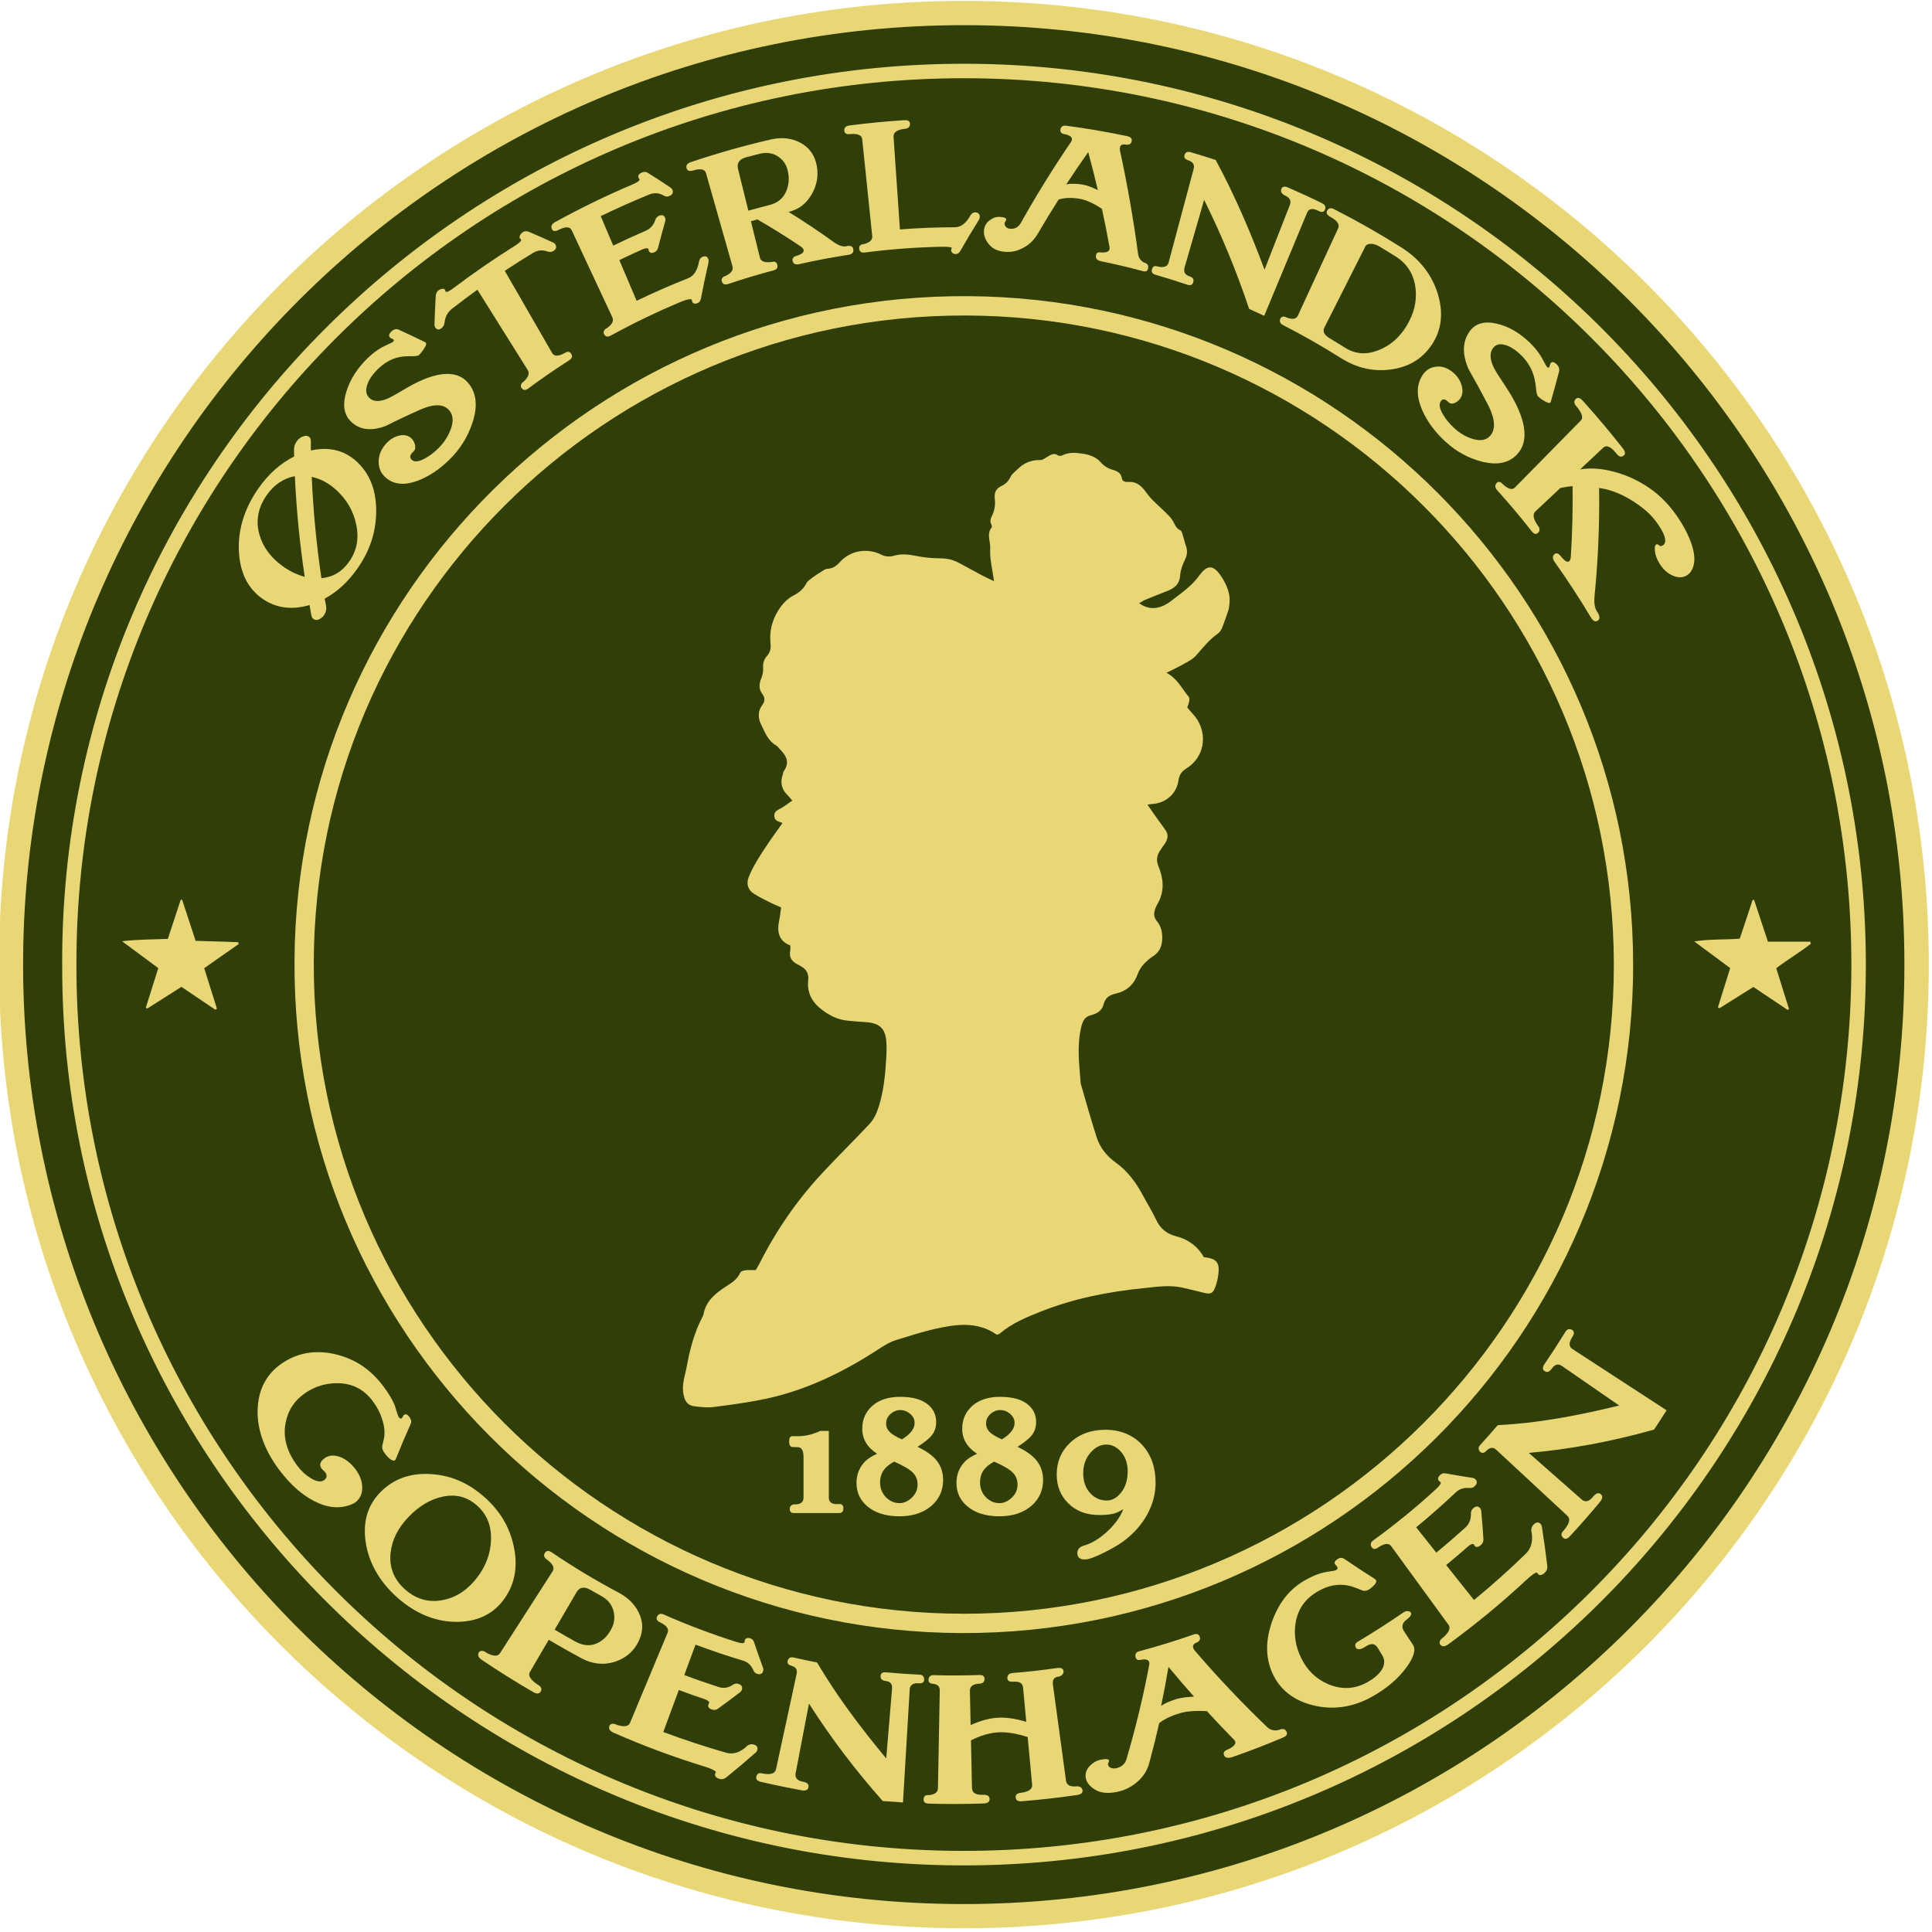 <svg width="247" height="247" viewBox="0 0 247 247" fill="none" xmlns="http://www.w3.org/2000/svg">
<g clip-path="url(#clip0_85_5208)">
<ellipse cx="123" cy="123.5" rx="123" ry="122.5" fill="#303F07"/>
<path d="M-0.127 123.252C-0.179 55.521 54.903 0.075 123.318 0.113C191.808 0.156 247.315 56.007 246.584 124.691C245.867 191.959 190.912 246.777 122.733 246.522C54.677 246.268 -0.24 190.978 -0.127 123.252ZM243.47 123.332C243.56 57.474 190.091 3.255 123.29 3.217C56.72 3.18 3.501 56.932 2.958 122.289C2.406 188.798 56.215 243.395 123.153 243.428C189.897 243.461 243.541 189.317 243.47 123.332Z" fill="#E9D775"/>
<path d="M7.949 123.36C7.699 60.135 59.437 7.94 123.634 8.152C187.411 8.36 238.998 60.513 238.54 124.181C238.092 187.166 186.472 238.88 122.473 238.484C59.003 238.087 7.756 186.302 7.954 123.36H7.949ZM9.77 123.252C9.671 185.453 60.102 236.403 122.789 236.63C185.854 236.856 236.507 185.864 236.691 123.662C236.875 61.192 186.241 10.015 123.256 10.001C60.305 9.982 9.728 61.046 9.77 123.257V123.252Z" fill="#E9D775"/>
<path d="M208.796 123.261C208.815 170.579 170.22 208.933 122.94 208.782C75.793 208.631 37.382 170.168 37.651 122.813C37.92 75.793 76.439 37.533 123.841 37.863C170.678 38.189 208.749 76.302 208.791 123.261H208.796ZM123.19 206.314C169.012 206.314 206.362 169.074 206.324 123.323C206.286 77.468 169.083 40.43 123.426 40.335C77.501 40.241 40.142 77.482 40.114 123.256C40.09 169.003 77.406 206.314 123.19 206.31V206.314Z" fill="#E9D775"/>
<path d="M25.013 120.28C26.862 120.341 28.65 120.398 30.438 120.454C30.466 120.53 30.494 120.61 30.523 120.685C29.065 121.704 27.612 122.728 26.107 123.78C26.659 125.535 27.197 127.243 27.73 128.946C27.664 128.993 27.598 129.045 27.532 129.092C26.112 128.134 24.692 127.177 23.196 126.167C21.739 127.092 20.286 128.012 18.828 128.936C18.767 128.903 18.705 128.87 18.639 128.837C19.158 127.191 19.682 125.54 20.238 123.771C18.776 122.686 17.304 121.596 15.601 120.336C17.672 120.082 19.521 120.124 21.46 120.03C22.012 118.36 22.555 116.699 23.102 115.038C23.163 115.038 23.229 115.048 23.291 115.048C23.857 116.784 24.428 118.515 25.008 120.28H25.013Z" fill="#E9D775"/>
<path d="M226.034 120.393H231.431C231.459 120.478 231.492 120.563 231.521 120.648C230.129 121.742 228.586 122.648 227.086 123.785C227.629 125.521 228.176 127.257 228.718 128.998C228.662 129.036 228.605 129.073 228.548 129.116C227.091 128.139 225.633 127.163 224.161 126.181C222.68 127.115 221.25 128.007 219.826 128.903C219.76 128.861 219.698 128.823 219.632 128.781C220.142 127.149 220.651 125.516 221.198 123.766C219.722 122.672 218.25 121.577 216.604 120.355C218.613 120.044 220.472 120.157 222.425 120.006C222.968 118.374 223.519 116.713 224.067 115.057C224.128 115.053 224.189 115.048 224.251 115.038C224.822 116.77 225.397 118.501 226.025 120.393H226.034Z" fill="#E9D775"/>
<path d="M153.902 160.719C155.558 160.908 155.949 161.384 155.761 162.946C155.695 163.502 155.553 164.059 155.355 164.587C155.067 165.361 154.756 165.484 153.949 165.29C152.996 165.059 152.053 164.809 151.095 164.606C149.477 164.257 147.854 164.521 146.25 164.682C141.768 165.13 137.372 165.984 133.164 167.64C131.267 168.385 129.38 169.154 127.804 170.503C127.724 170.574 127.597 170.588 127.446 170.645C124.931 168.871 122.162 169.3 119.416 169.923C117.803 170.286 116.227 170.824 114.638 171.296C113.652 171.588 112.826 172.168 111.963 172.72C107.589 175.527 102.943 177.773 97.819 178.849C95.649 179.306 93.441 179.599 91.238 179.882C90.432 179.986 89.582 179.891 88.761 179.783C87.912 179.669 87.596 179.193 87.403 178.358C87.101 177.079 87.587 175.9 87.799 174.702C88.191 172.513 88.766 170.362 89.804 168.361C89.856 168.262 89.917 168.159 89.936 168.05C90.219 166.418 91.337 165.46 92.625 164.597C93.394 164.083 94.253 163.634 94.649 162.686C94.72 162.521 95.083 162.427 95.319 162.398C95.729 162.351 96.145 162.384 96.607 162.384C96.781 162.087 96.965 161.813 97.112 161.516C99.235 157.317 101.876 153.468 105.08 150.024C107.056 147.896 109.127 145.858 111.118 143.745C111.543 143.297 111.892 142.721 112.114 142.141C112.873 140.15 113.114 138.046 113.26 135.937C113.326 134.999 113.387 134.05 113.312 133.116C113.18 131.475 112.425 130.805 110.76 130.682C109.896 130.616 109.028 130.573 108.17 130.465C107.061 130.323 106.08 129.833 105.188 129.177C103.891 128.224 103.136 126.993 103.329 125.313C103.419 124.516 103.112 123.917 102.395 123.535C102.263 123.464 102.141 123.374 102.004 123.308C101.23 122.945 100.839 122.384 101.032 121.497C101.07 121.318 101.037 121.124 101.037 120.869C99.508 120.284 99.32 119.077 99.621 117.647C99.73 117.138 99.777 116.614 99.862 116.006C99.438 115.822 99.022 115.661 98.631 115.463C97.862 115.071 97.069 114.708 96.352 114.236C95.607 113.746 95.39 112.977 95.72 112.142C95.984 111.481 96.305 110.84 96.668 110.227C97.182 109.354 97.744 108.505 98.31 107.665C98.853 106.863 99.428 106.084 100.013 105.264C100.027 105.287 100.004 105.193 99.952 105.174C99.527 105.023 99.046 104.957 98.994 104.367C98.937 103.735 99.409 103.57 99.853 103.325C100.334 103.06 100.773 102.711 101.296 102.353C101.041 102.06 100.89 101.853 100.711 101.683C99.909 100.923 99.721 100.027 100.079 98.999C100.126 98.857 100.131 98.687 100.216 98.569C101.004 97.465 100.518 96.602 99.711 95.791C99.551 95.63 99.428 95.413 99.239 95.309C98.168 94.71 97.796 93.611 97.3 92.611C96.89 91.781 96.885 90.908 97.451 90.144C97.834 89.625 97.805 89.181 97.451 88.705C96.994 88.092 97.041 87.441 97.31 86.775C97.508 86.285 97.607 85.808 97.56 85.252C97.522 84.818 97.706 84.242 98.003 83.926C98.508 83.393 98.569 82.855 98.503 82.185C98.357 80.713 98.697 79.336 99.48 78.076C99.985 77.265 100.612 76.562 101.475 76.114C102.164 75.76 102.721 75.302 103.084 74.585C103.24 74.278 103.589 74.057 103.881 73.835C104.202 73.59 104.547 73.373 104.896 73.16C105.179 72.991 105.481 72.726 105.783 72.717C106.49 72.689 106.924 72.349 107.382 71.849C108.708 70.386 110.878 70.009 112.656 70.905C113.213 71.184 113.746 71.207 114.293 71.047C115.27 70.759 116.218 70.886 117.194 71.085C118.11 71.269 119.053 71.368 119.983 71.372C120.874 71.372 121.709 71.49 122.492 71.91C123.488 72.443 124.478 72.991 125.479 73.519C125.964 73.774 126.465 74.005 127.083 74.302C126.884 72.802 126.516 71.457 126.597 70.141C126.653 69.254 126.097 68.287 126.776 67.438C126.842 67.358 126.79 67.136 126.729 67.018C126.483 66.551 126.71 66.221 126.899 65.782C127.153 65.197 127.267 64.471 127.186 63.838C127.083 62.989 127.3 62.466 128.073 62.112C128.597 61.871 128.965 61.47 129.22 60.918C129.38 60.574 129.757 60.328 130.036 60.041C130.857 59.196 131.843 58.781 133.036 58.814C133.3 58.819 133.579 58.578 133.843 58.432C134.296 58.177 134.72 57.824 135.282 58.234C135.4 58.319 135.673 58.286 135.824 58.21C136.725 57.753 137.692 57.89 138.589 58.031C139.315 58.144 140.169 58.474 140.627 59.003C141.084 59.531 141.542 59.843 142.155 60.031C142.745 60.211 143.306 60.39 143.424 61.14C143.49 61.555 143.868 61.64 144.222 61.616C145.344 61.541 145.962 62.145 146.585 63.022C147.246 63.952 148.184 64.683 149 65.504C149.288 65.796 149.6 66.07 149.826 66.405C150.156 66.891 150.274 67.513 150.906 67.801C151.086 67.881 151.156 68.245 151.237 68.49C151.378 68.919 151.468 69.368 151.619 69.792C151.831 70.396 151.793 70.929 151.506 71.528C151.199 72.16 150.925 72.868 150.878 73.561C150.798 74.708 150.128 75.213 149.189 75.576C148.241 75.939 147.297 76.321 146.354 76.708C146.151 76.793 145.976 76.925 145.637 77.128C146.604 77.807 147.514 77.892 148.467 77.543C148.887 77.392 149.298 77.161 149.647 76.887C150.949 75.873 152.326 74.967 153.327 73.58C154.379 72.118 155.171 72.217 156.162 73.741C156.874 74.84 157.369 76.005 157.157 77.364C157.129 77.548 157.134 77.746 157.077 77.92C156.803 78.727 156.534 79.539 156.214 80.326C156.105 80.591 155.907 80.864 155.671 81.025C154.577 81.789 153.77 82.832 152.902 83.817C152.543 84.228 152.02 84.506 151.534 84.78C150.793 85.2 150.019 85.568 149.133 86.02C150.543 86.752 151.09 88.049 151.954 89.054C152.18 89.318 151.996 89.936 151.789 90.455C152.029 90.733 152.265 91.021 152.515 91.29C154.369 93.272 154.308 96.588 151.68 98.244C151.109 98.602 150.774 99.017 150.67 99.744C150.43 101.494 149.024 102.693 147.297 102.787C147.156 102.796 147.014 102.829 146.703 102.872C147.01 103.32 147.255 103.678 147.505 104.032C147.986 104.707 148.458 105.386 148.953 106.051C149.406 106.655 149.335 107.24 148.939 107.83C148.708 108.174 148.449 108.505 148.236 108.858C147.873 109.467 147.816 110.047 148.114 110.774C148.732 112.269 148.897 113.831 148.095 115.355C147.953 115.623 147.802 115.883 147.698 116.166C147.5 116.723 147.472 117.251 147.897 117.756C148.491 118.459 148.637 119.308 148.576 120.199C148.519 121.03 148.213 121.719 147.486 122.2C146.594 122.794 145.811 123.525 145.439 124.554C144.943 125.922 144 126.733 142.608 127.04C141.82 127.215 141.287 127.578 141.08 128.441C140.896 129.191 140.245 129.592 139.518 129.776C138.721 129.974 138.442 130.446 138.244 131.258C137.655 133.668 137.975 136.055 138.159 138.452C138.159 138.49 138.159 138.527 138.174 138.565C138.843 140.839 139.471 143.127 140.197 145.382C140.622 146.703 141.466 147.788 142.603 148.599C144.151 149.703 145.236 151.17 146.113 152.822C146.661 153.855 147.297 154.845 147.788 155.902C148.321 157.049 149.123 157.737 150.364 158.053C151.873 158.44 153.1 159.294 153.897 160.714L153.902 160.719Z" fill="#E9D775"/>
<path d="M45.808 59.211C47.416 60.805 48.134 62.923 48.091 65.518C48.049 68.122 47.256 70.457 45.69 72.693C44.515 74.373 43.138 75.647 41.51 76.538C41.567 76.84 41.623 77.142 41.685 77.444C41.76 77.84 41.694 78.213 41.482 78.557C41.364 78.755 41.203 78.921 41.001 79.057C40.661 79.298 40.354 79.322 40.076 79.133C39.934 79.039 39.849 78.892 39.812 78.694C39.727 78.251 39.647 77.802 39.571 77.354C37.401 77.991 35.415 77.793 33.632 76.6C31.773 75.335 30.702 73.344 30.546 70.57C30.386 67.806 31.226 65.023 33.042 62.428C34.321 60.597 35.863 59.234 37.604 58.361C37.599 58.069 37.594 57.776 37.59 57.489C37.59 57.069 37.722 56.687 37.991 56.352C38.222 56.064 38.495 55.87 38.812 55.771C39.128 55.672 39.378 55.71 39.557 55.885C39.68 56.003 39.741 56.168 39.741 56.375C39.741 56.781 39.741 57.187 39.741 57.592C42.222 57.05 44.232 57.644 45.812 59.206L45.808 59.211ZM37.698 60.88C36.255 61.145 35.038 61.961 34.089 63.319C32.971 64.919 32.665 66.636 33.179 68.386C33.632 69.967 34.627 71.292 36.137 72.382C37.014 73.019 37.953 73.467 38.958 73.75C38.326 69.556 37.901 65.258 37.698 60.88V60.88ZM42.982 62.636C42.053 61.786 41.01 61.22 39.854 60.965C40.048 65.372 40.463 69.698 41.095 73.92C42.581 73.783 43.746 73.085 44.638 71.806C45.633 70.386 45.926 68.816 45.529 66.999C45.171 65.334 44.336 63.871 42.977 62.631L42.982 62.636Z" fill="#E9D775"/>
<path d="M60.026 49.167C60.965 50.464 61.055 52.101 60.385 54.092C59.786 55.885 58.828 57.408 57.479 58.739C56.177 60.022 54.818 60.932 53.356 61.475C51.596 62.112 50.181 61.951 49.124 60.88C48.634 60.385 48.393 59.734 48.412 58.927C48.431 58.121 48.761 57.366 49.393 56.682C49.917 56.116 50.511 55.776 51.157 55.663C51.804 55.554 52.313 55.715 52.686 56.135C52.851 56.319 52.969 56.559 53.049 56.852C53.139 57.21 53.092 57.484 52.903 57.677C52.87 57.715 52.828 57.757 52.78 57.805C52.733 57.852 52.7 57.889 52.676 57.913C52.394 58.21 52.375 58.489 52.615 58.753C52.917 59.083 53.441 59.055 54.181 58.687C54.828 58.361 55.446 57.899 56.045 57.309C56.738 56.625 57.253 55.847 57.592 54.965C57.989 53.941 57.96 53.12 57.474 52.507C56.828 51.686 55.644 51.577 53.927 52.285C52.37 52.969 50.808 53.705 49.247 54.488C47.383 55.153 45.897 54.965 44.789 53.809C43.949 52.936 43.77 51.658 44.307 49.983C44.784 48.497 45.671 47.091 46.964 45.827C47.567 45.232 48.204 44.751 48.869 44.383C48.907 44.369 49.148 44.251 49.591 44.034C49.959 43.874 50.172 43.77 50.228 43.718C50.351 43.605 50.379 43.506 50.313 43.425C50.28 43.383 50.205 43.34 50.087 43.293C49.969 43.251 49.888 43.199 49.846 43.147C49.667 42.916 49.742 42.652 50.072 42.35C50.379 42.076 50.681 42.01 50.978 42.152C52.115 42.666 53.238 43.199 54.351 43.746C54.361 43.756 54.38 43.765 54.408 43.775C54.422 43.798 54.436 43.812 54.446 43.822C54.54 43.949 54.465 44.199 54.219 44.572C53.974 44.944 53.752 45.223 53.549 45.397C53.413 45.515 53.063 45.562 52.497 45.539C51.78 45.529 51.172 45.6 50.681 45.746C49.841 45.987 49.035 46.473 48.28 47.214C47.671 47.808 47.242 48.426 47.001 49.049C46.714 49.789 46.77 50.374 47.148 50.799C47.643 51.351 48.407 51.408 49.435 51.007C49.898 50.823 50.757 50.337 52.021 49.582C55.984 47.27 58.668 47.299 60.008 49.153L60.026 49.167Z" fill="#E9D775"/>
<path d="M70.703 30.999C70.853 31.07 70.962 31.169 71.028 31.301C71.188 31.627 71.089 31.891 70.726 32.099C70.5 32.231 70.254 32.245 69.99 32.15C69.344 31.919 68.731 31.98 68.16 32.325C66.938 33.066 65.73 33.83 64.532 34.622C66.551 38.128 68.57 41.628 70.589 45.133C70.853 45.586 71.401 45.577 72.236 45.114C72.58 44.893 72.844 44.935 73.024 45.232C73.217 45.553 73.132 45.831 72.764 46.063C70.986 47.2 69.235 48.407 67.518 49.681C67.188 49.926 66.914 49.907 66.693 49.624C66.598 49.511 66.57 49.374 66.608 49.214C66.645 49.053 66.759 48.912 66.943 48.789C67.556 48.218 67.735 47.733 67.471 47.313C65.325 43.888 63.178 40.463 61.036 37.038C59.937 37.83 58.843 38.651 57.767 39.491C57.229 39.911 56.918 40.491 56.837 41.222C56.804 41.52 56.687 41.755 56.479 41.925C56.149 42.199 55.875 42.189 55.668 41.897C55.583 41.779 55.54 41.628 55.55 41.453C55.583 40.26 55.635 39.066 55.705 37.863C55.738 37.396 55.96 37.094 56.361 36.967C56.729 36.854 56.927 36.953 56.956 37.264C57.059 37.42 57.413 37.264 58.026 36.797C60.555 34.891 63.14 33.108 65.782 31.452C66.438 31.042 66.716 30.763 66.612 30.608C66.362 30.447 66.358 30.212 66.603 29.905C66.872 29.57 67.216 29.48 67.622 29.641C68.66 30.079 69.683 30.532 70.698 30.999H70.703Z" fill="#E9D775"/>
<path d="M90.582 33.566C90.224 35.108 89.898 36.656 89.606 38.198C89.544 38.481 89.403 38.67 89.177 38.755C88.813 38.897 88.577 38.816 88.474 38.51C88.45 38.444 88.445 38.382 88.455 38.321C88.308 38.175 87.856 38.255 87.096 38.566C84.03 39.845 81.015 41.293 78.067 42.916C77.703 43.114 77.43 43.062 77.241 42.751C77.161 42.623 77.151 42.487 77.203 42.331C77.26 42.175 77.392 42.048 77.6 41.949C78.265 41.477 78.496 41.019 78.288 40.566C76.552 36.854 74.821 33.141 73.085 29.428C72.868 28.966 72.316 28.942 71.434 29.381C70.971 29.636 70.674 29.589 70.537 29.235C70.415 28.905 70.556 28.622 70.962 28.4C74.189 26.617 77.486 25.017 80.831 23.597C81.51 23.31 81.822 23.083 81.756 22.904C81.699 22.852 81.661 22.805 81.642 22.753C81.529 22.446 81.68 22.21 82.091 22.045C82.369 21.932 82.633 21.96 82.874 22.125C83.832 22.729 84.775 23.343 85.704 23.97C85.841 24.064 85.936 24.173 85.978 24.3C86.096 24.664 85.95 24.918 85.535 25.074C85.294 25.164 85.063 25.14 84.832 24.994C84.247 24.654 83.638 24.612 83.015 24.866C80.921 25.716 78.85 26.64 76.798 27.631C77.331 28.886 77.864 30.141 78.397 31.4C79.77 30.735 81.157 30.103 82.548 29.504C83.147 29.249 83.553 28.791 83.775 28.131C83.855 27.862 84.016 27.683 84.247 27.588C84.652 27.423 84.917 27.522 85.044 27.881C85.086 28.008 85.086 28.155 85.039 28.32C84.723 29.428 84.421 30.537 84.138 31.65C84.072 31.943 83.912 32.141 83.662 32.249C83.289 32.41 83.044 32.339 82.93 32.037C82.912 31.985 82.902 31.924 82.912 31.848C82.798 31.693 82.539 31.702 82.133 31.881C81.142 32.32 80.161 32.778 79.18 33.254C79.916 34.99 80.652 36.722 81.388 38.458C83.553 37.41 85.752 36.448 87.969 35.575C88.719 35.283 89.186 34.542 89.389 33.339C89.483 33.075 89.634 32.901 89.842 32.825C90.21 32.693 90.45 32.801 90.559 33.151C90.601 33.278 90.601 33.424 90.568 33.58L90.582 33.566Z" fill="#E9D775"/>
<path d="M109.099 31.905C109.132 32.287 108.934 32.504 108.509 32.57C106.382 32.896 104.259 33.297 102.155 33.773C101.716 33.872 101.447 33.75 101.343 33.396C101.239 33.042 101.438 32.801 101.933 32.674C102.527 32.485 102.796 32.249 102.74 31.952C102.711 31.806 102.575 31.646 102.324 31.48C100.555 30.287 98.725 29.145 96.833 28.055C96.555 28.131 96.281 28.206 96.003 28.282C96.385 29.834 96.767 31.381 97.149 32.934C97.272 33.434 97.781 33.613 98.673 33.49C99.065 33.386 99.3 33.519 99.381 33.872C99.461 34.231 99.305 34.457 98.914 34.561C96.951 35.08 95.003 35.665 93.069 36.316C92.682 36.448 92.422 36.344 92.29 36C92.234 35.863 92.243 35.722 92.319 35.58C92.394 35.439 92.545 35.34 92.762 35.278C93.484 34.934 93.781 34.528 93.644 34.042C92.517 30.07 91.384 26.102 90.257 22.13C90.115 21.635 89.578 21.512 88.648 21.781C88.158 21.946 87.865 21.847 87.771 21.479C87.686 21.135 87.865 20.885 88.308 20.734C91.682 19.592 95.092 18.625 98.536 17.832C99.937 17.512 101.211 17.653 102.32 18.243C103.509 18.889 104.202 19.904 104.433 21.258C104.655 22.559 104.41 23.772 103.735 24.899C103.051 26.069 102.084 26.791 100.815 27.093C102.787 28.306 104.693 29.584 106.533 30.91C107.259 31.433 107.858 31.617 108.349 31.443C108.811 31.386 109.061 31.537 109.09 31.891L109.099 31.905ZM100.711 21.819C100.555 21.102 100.183 20.521 99.579 20.083C98.876 19.573 98.05 19.427 97.121 19.658C96.564 19.795 96.012 19.937 95.46 20.083C94.536 20.328 94.168 20.838 94.352 21.588C94.79 23.371 95.234 25.149 95.673 26.933C96.56 26.683 97.447 26.452 98.338 26.225C99.461 25.942 100.202 25.315 100.57 24.314C100.867 23.55 100.919 22.72 100.711 21.819Z" fill="#E9D775"/>
<path d="M125.139 28.126C124.313 29.447 123.516 30.778 122.752 32.117C122.601 32.363 122.412 32.485 122.176 32.485C121.983 32.485 121.832 32.415 121.709 32.273C121.591 32.132 121.568 31.976 121.638 31.811C121.667 31.782 121.681 31.754 121.681 31.73C121.681 31.594 121.219 31.528 120.299 31.547C117.043 31.617 113.793 31.863 110.562 32.282C110.132 32.339 109.896 32.179 109.849 31.801C109.807 31.448 110 31.249 110.439 31.207C111.203 31.013 111.562 30.669 111.51 30.169C111.085 26.046 110.656 21.923 110.231 17.799C110.179 17.285 109.675 17.059 108.722 17.139C108.212 17.205 107.953 17.049 107.939 16.667C107.929 16.309 108.146 16.101 108.594 16.044C110.92 15.743 113.255 15.516 115.59 15.365C116.091 15.332 116.336 15.493 116.341 15.832C116.341 16.229 116.109 16.441 115.647 16.469C114.666 16.587 114.199 16.936 114.237 17.493C114.51 21.442 114.779 25.385 115.053 29.334C117.393 29.15 119.732 29.06 122.077 29.051C122.87 29.051 123.54 28.523 124.11 27.471C124.365 27.159 124.644 27.074 124.95 27.202C125.162 27.301 125.266 27.475 125.262 27.721C125.262 27.857 125.214 27.994 125.134 28.126H125.139Z" fill="#E9D775"/>
<path d="M146.151 34.674C144.372 34.193 142.58 33.769 140.782 33.401C140.268 33.297 140.046 33.047 140.117 32.641C140.174 32.32 140.396 32.197 140.778 32.273C141.429 32.32 141.787 32.179 141.853 31.83C141.867 31.764 141.863 31.688 141.853 31.598C141.556 29.971 141.235 28.338 140.886 26.711C139.834 25.994 138.876 25.565 138.046 25.418C137.022 25.239 136.117 25.272 135.338 25.513C134.433 26.937 133.56 28.376 132.711 29.825C132.211 30.688 131.559 31.315 130.748 31.721C130.045 32.094 129.309 32.254 128.526 32.197C127.625 32.136 126.946 31.834 126.474 31.282C126.002 30.73 125.771 30.155 125.79 29.556C125.813 28.848 126.181 28.301 126.908 27.923C127.191 27.772 127.512 27.706 127.866 27.73C128.314 27.758 128.569 27.848 128.639 28.004C128.668 28.074 128.639 28.169 128.554 28.287C128.469 28.405 128.427 28.504 128.422 28.584C128.427 28.749 128.498 28.895 128.625 29.027C128.753 29.159 128.927 29.23 129.139 29.249C129.748 29.291 130.196 29.051 130.503 28.518C132.475 24.994 134.621 21.526 136.933 18.139C136.999 18.04 137.032 17.946 137.046 17.866C137.089 17.54 136.796 17.304 136.178 17.167C135.687 17.101 135.489 16.88 135.584 16.493C135.673 16.162 135.914 16.016 136.305 16.073C138.914 16.417 141.514 16.861 144.094 17.403C144.552 17.497 144.75 17.715 144.684 18.049C144.613 18.413 144.358 18.554 143.92 18.483C143.481 18.413 143.231 18.54 143.174 18.861C143.155 18.969 143.16 19.092 143.184 19.238C144.137 23.635 144.906 28.037 145.495 32.433C145.566 32.957 145.816 33.33 146.241 33.556C146.694 33.679 146.873 33.938 146.774 34.335C146.698 34.651 146.491 34.764 146.16 34.674H146.151ZM140.358 24.31C139.976 22.687 139.565 21.069 139.127 19.451C138.164 20.809 137.225 22.182 136.32 23.569C136.919 23.461 137.593 23.465 138.329 23.583C138.891 23.673 139.57 23.913 140.358 24.31V24.31Z" fill="#E9D775"/>
<path d="M169.413 26.73C169.305 27.112 169.031 27.192 168.588 26.975C167.828 26.574 167.333 26.65 167.111 27.183C165.281 31.58 163.455 35.976 161.625 40.378C160.983 40.076 160.342 39.779 159.695 39.491C158.138 34.806 156.218 30.145 153.944 25.55C153.114 28.428 152.279 31.301 151.449 34.179C151.279 34.769 151.501 35.151 152.109 35.344C152.529 35.486 152.671 35.745 152.543 36.118C152.43 36.439 152.18 36.528 151.798 36.401C150.435 35.939 149.066 35.509 147.689 35.113C147.33 35.009 147.189 34.792 147.269 34.462C147.368 34.066 147.595 33.934 147.953 34.061C148.779 34.259 149.265 34.094 149.406 33.556C150.472 29.56 151.543 25.565 152.609 21.573C152.741 21.073 152.529 20.715 151.958 20.507C151.477 20.366 151.312 20.116 151.458 19.748C151.59 19.446 151.845 19.352 152.232 19.46C153.298 19.771 154.364 20.106 155.426 20.451C155.35 20.446 158.143 25.022 161.667 34.476C162.743 31.726 163.823 28.971 164.899 26.22C165.111 25.678 164.908 25.267 164.285 24.998C163.847 24.777 163.691 24.498 163.818 24.159C163.936 23.843 164.224 23.781 164.677 23.975C166.135 24.612 167.588 25.277 169.027 25.985C169.376 26.154 169.508 26.409 169.418 26.744L169.413 26.73Z" fill="#E9D775"/>
<path d="M183.024 44.105C181.788 45.949 180.014 46.949 177.764 47.242C175.509 47.534 173.428 47.039 171.395 45.756C168.994 44.242 166.545 42.845 164.05 41.571C163.696 41.392 163.564 41.137 163.658 40.807C163.71 40.651 163.809 40.548 163.96 40.496C164.111 40.444 164.285 40.477 164.488 40.595C165.243 40.873 165.724 40.798 165.932 40.345C167.649 36.623 169.366 32.901 171.083 29.178C171.3 28.716 170.98 28.23 170.121 27.744C169.635 27.499 169.494 27.211 169.701 26.876C169.885 26.593 170.173 26.546 170.569 26.749C173.499 28.239 176.377 29.877 179.198 31.66C181.538 33.141 183.109 35.184 183.84 37.651C184.576 40.123 184.26 42.279 183.028 44.114L183.024 44.105ZM179.802 41.699C180.745 40.175 181.155 38.585 180.981 36.925C180.792 35.156 179.957 33.773 178.509 32.839C177.787 32.382 177.065 31.938 176.334 31.504C175.957 31.278 175.589 31.169 175.24 31.174C174.891 31.178 174.659 31.297 174.546 31.528C172.805 34.976 171.06 38.425 169.319 41.873C169.064 42.378 169.295 42.836 170.008 43.26C170.659 43.647 171.31 44.048 171.956 44.454C173.258 45.275 174.65 45.383 176.193 44.789C177.65 44.232 178.863 43.223 179.802 41.708V41.699Z" fill="#E9D775"/>
<path d="M193.973 58.074C192.888 59.234 191.374 59.503 189.44 59.012C187.699 58.569 186.17 57.724 184.788 56.455C183.453 55.229 182.472 53.903 181.821 52.427C181.056 50.648 181.061 49.143 181.92 47.884C182.321 47.299 182.882 46.959 183.618 46.874C184.354 46.789 185.071 47.034 185.765 47.615C186.34 48.096 186.713 48.681 186.887 49.351C187.062 50.025 186.968 50.582 186.623 51.03C186.472 51.228 186.265 51.389 186.005 51.507C185.689 51.648 185.43 51.629 185.231 51.455C185.194 51.422 185.151 51.384 185.099 51.342C185.047 51.299 185.01 51.266 184.986 51.242C184.684 50.983 184.425 50.997 184.212 51.285C183.944 51.648 184.024 52.2 184.448 52.936C184.821 53.578 185.312 54.177 185.925 54.743C186.637 55.394 187.416 55.852 188.274 56.111C189.27 56.413 190.025 56.286 190.534 55.696C191.218 54.908 191.161 53.625 190.303 51.875C189.482 50.294 188.628 48.728 187.741 47.176C186.93 45.289 186.949 43.694 187.883 42.373C188.59 41.373 189.732 41.015 191.317 41.369C192.728 41.68 194.11 42.444 195.431 43.666C196.049 44.237 196.568 44.86 196.988 45.525C197.007 45.562 197.143 45.803 197.398 46.256C197.592 46.633 197.714 46.85 197.771 46.902C197.889 47.02 197.983 47.039 198.054 46.959C198.087 46.921 198.12 46.831 198.144 46.699C198.172 46.567 198.205 46.478 198.247 46.426C198.436 46.204 198.695 46.256 199.016 46.577C199.309 46.874 199.408 47.19 199.313 47.53C198.979 48.808 198.629 50.082 198.266 51.346C198.257 51.356 198.252 51.379 198.247 51.412C198.228 51.431 198.214 51.445 198.21 51.455C198.101 51.573 197.86 51.516 197.483 51.294C197.106 51.073 196.818 50.865 196.629 50.667C196.502 50.535 196.417 50.167 196.365 49.554C196.285 48.78 196.143 48.138 195.945 47.633C195.62 46.761 195.072 45.964 194.303 45.246C193.681 44.671 193.067 44.294 192.468 44.114C191.756 43.902 191.228 44.034 190.883 44.492C190.435 45.086 190.463 45.902 190.954 46.95C191.176 47.416 191.723 48.27 192.567 49.53C195.181 53.488 195.53 56.418 193.973 58.064V58.074Z" fill="#E9D775"/>
<path d="M216.202 73.024C216.07 73.231 215.905 73.401 215.707 73.528C215.188 73.873 214.58 73.892 213.886 73.604C213.193 73.316 212.617 72.783 212.136 71.995C211.829 71.495 211.645 71.004 211.584 70.523C211.518 70.042 211.565 69.74 211.721 69.627C211.763 69.599 211.82 69.585 211.895 69.589C211.971 69.594 212.042 69.641 212.117 69.721C212.193 69.802 212.273 69.83 212.367 69.811C212.461 69.792 212.546 69.754 212.622 69.702C213.108 69.353 212.952 68.532 212.136 67.268C211.608 66.457 211.008 65.773 210.353 65.225C208.367 63.588 206.376 62.659 204.442 62.381C204.508 67.056 204.309 71.656 203.861 76.156C203.762 77.147 203.894 77.873 204.281 78.34C204.545 78.807 204.55 79.138 204.3 79.326C203.984 79.557 203.687 79.43 203.399 78.949C201.932 76.501 200.394 74.142 198.785 71.882C198.497 71.476 198.464 71.151 198.681 70.901C198.941 70.618 199.252 70.712 199.615 71.198C200.068 71.745 200.399 71.929 200.625 71.75C200.738 71.66 200.804 71.448 200.828 71.113C201.012 68.16 201.087 65.169 201.05 62.145C200.639 62.178 200.116 62.258 199.483 62.39C198.417 63.395 197.346 64.395 196.28 65.4C195.907 65.754 196.021 66.348 196.61 67.202C196.889 67.556 196.898 67.858 196.643 68.108C196.389 68.358 196.12 68.297 195.827 67.924C194.398 66.103 192.921 64.348 191.402 62.664C191.138 62.371 191.1 62.088 191.294 61.81C191.515 61.503 191.794 61.536 192.129 61.904C192.817 62.532 193.327 62.683 193.671 62.334C196.478 59.479 199.29 56.62 202.097 53.766C202.446 53.413 202.271 52.804 201.554 51.969C201.224 51.606 201.186 51.29 201.441 51.021C201.686 50.761 201.993 50.837 202.366 51.247C204.111 53.186 205.81 55.2 207.456 57.295C207.782 57.71 207.829 58.022 207.607 58.22C207.305 58.493 206.994 58.418 206.673 58.008C205.956 57.097 205.38 56.847 204.96 57.243C203.979 58.163 202.998 59.088 202.017 60.008C203.323 59.791 204.8 59.885 206.447 60.338C207.984 60.758 209.437 61.428 210.787 62.338C212.287 63.352 213.608 64.735 214.716 66.457C214.933 66.796 215.155 67.164 215.372 67.561C216.693 70.019 216.948 71.877 216.212 73.009L216.202 73.024Z" fill="#E9D775"/>
<path d="M45.661 191.888C45.454 192.081 45.176 192.247 44.836 192.374C43.421 192.916 41.859 192.784 40.175 191.916C38.623 191.124 37.108 189.798 35.703 187.925C33.674 185.222 32.764 182.439 32.957 179.806C33.151 177.24 34.33 175.348 36.373 174.089C38.392 172.838 40.599 172.588 42.968 173.159C45.459 173.768 47.435 175.122 49.044 177.278C49.638 178.075 50.105 178.839 50.431 179.585C50.464 179.646 50.554 179.934 50.7 180.443C50.837 180.872 50.941 181.127 51.007 181.207C51.139 181.368 51.252 181.41 51.346 181.33C51.398 181.288 51.45 181.212 51.497 181.113C51.549 181.014 51.592 180.948 51.634 180.91C51.832 180.74 52.044 180.797 52.276 181.075C52.563 181.42 52.639 181.74 52.502 182.042C51.837 183.533 51.2 185.038 50.591 186.562C50.582 186.571 50.577 186.585 50.577 186.609C50.558 186.628 50.544 186.642 50.53 186.651C50.299 186.864 49.912 186.666 49.379 186.052C48.973 185.585 48.808 185.175 48.874 184.831C48.917 184.651 48.983 184.378 49.068 184.014C49.233 183.278 49.171 182.467 48.898 181.571C48.624 180.674 48.204 179.858 47.633 179.099C46.511 177.617 45.067 176.872 43.213 176.839C41.699 176.82 40.298 177.221 39.019 178.098C37.675 179.023 36.825 180.273 36.519 181.882C36.146 183.727 36.66 185.632 38.066 187.463C38.557 188.105 39.128 188.619 39.764 189.001C40.533 189.458 41.109 189.515 41.491 189.19C41.836 188.897 41.84 188.557 41.52 188.161C41.482 188.114 41.42 188.053 41.331 187.972C41.241 187.892 41.18 187.831 41.142 187.784C40.798 187.35 40.887 186.925 41.401 186.505C41.93 186.076 42.557 185.982 43.284 186.203C44.01 186.425 44.671 186.897 45.279 187.623C45.888 188.35 46.228 189.114 46.298 189.935C46.369 190.756 46.157 191.402 45.647 191.879L45.661 191.888Z" fill="#E9D775"/>
<path d="M64.56 204.286C63.23 206.22 61.248 207.296 58.545 207.348C55.847 207.395 53.224 206.376 50.851 204.291C48.483 202.205 47.091 199.705 46.728 196.997C46.364 194.285 47.148 192.129 48.907 190.51C50.629 188.902 52.761 188.279 55.248 188.468C57.739 188.656 59.904 189.614 61.89 191.36C63.89 193.119 65.126 195.157 65.669 197.648C66.211 200.13 65.895 202.347 64.56 204.281V204.286ZM61.031 201.644C62.173 200.13 62.734 198.512 62.777 196.818C62.824 194.997 62.23 193.572 60.961 192.454C59.706 191.35 58.262 190.982 56.559 191.35C55.035 191.68 53.587 192.525 52.238 193.931C50.898 195.327 50.115 196.846 49.94 198.507C49.728 200.342 50.355 201.946 51.804 203.22C53.266 204.508 54.955 204.942 56.79 204.526C58.479 204.149 59.88 203.168 61.031 201.639V201.644Z" fill="#E9D775"/>
<path d="M81.704 209.711C81.128 210.98 80.171 211.886 78.803 212.381C77.335 212.919 75.821 212.796 74.316 211.99C72.915 211.24 71.528 210.456 70.155 209.64C69.353 211.013 68.547 212.391 67.745 213.763C67.48 214.212 67.811 214.754 68.749 215.377C69.202 215.636 69.325 215.934 69.117 216.273C68.933 216.561 68.627 216.585 68.197 216.339C65.957 215.047 63.754 213.669 61.593 212.207C61.163 211.914 61.036 211.603 61.211 211.273C61.277 211.136 61.404 211.065 61.583 211.056C61.763 211.046 61.965 211.126 62.197 211.301C63.069 211.777 63.645 211.792 63.919 211.367C66.164 207.871 68.41 204.38 70.651 200.884C70.929 200.446 70.693 199.96 69.948 199.403C69.551 199.134 69.457 198.842 69.66 198.535C69.868 198.228 70.15 198.205 70.519 198.45C73.288 200.337 76.137 202.05 79.062 203.597C80.26 204.234 81.114 205.06 81.643 206.121C82.228 207.281 82.261 208.475 81.704 209.711V209.711ZM78.241 208.098C78.557 207.428 78.619 206.725 78.444 205.984C78.222 205.144 77.718 204.512 76.916 204.069C76.434 203.805 75.958 203.531 75.481 203.257C74.689 202.8 74.094 202.894 73.703 203.569C72.773 205.163 71.839 206.753 70.91 208.348C71.773 208.862 72.641 209.362 73.514 209.848C74.618 210.461 75.651 210.494 76.581 209.961C77.284 209.57 77.831 208.947 78.241 208.093V208.098Z" fill="#E9D775"/>
<path d="M96.588 224.081C95.361 225.166 94.102 226.227 92.809 227.27C92.564 227.459 92.295 227.511 92.002 227.426C91.531 227.289 91.342 227.062 91.432 226.746C91.451 226.68 91.484 226.628 91.535 226.586C91.479 226.369 90.965 226.124 90.002 225.826C86.082 224.619 82.213 223.18 78.43 221.514C77.963 221.307 77.788 221.029 77.901 220.675C77.944 220.528 78.052 220.434 78.227 220.392C78.402 220.349 78.609 220.392 78.864 220.514C79.793 220.816 80.355 220.727 80.548 220.26C82.147 216.419 83.751 212.584 85.351 208.744C85.549 208.263 85.237 207.829 84.421 207.428C83.973 207.23 83.846 206.961 84.03 206.626C84.204 206.314 84.478 206.244 84.86 206.413C87.903 207.753 91.002 208.923 94.149 209.919C94.786 210.121 95.135 210.126 95.192 209.942C95.182 209.867 95.182 209.805 95.201 209.754C95.295 209.437 95.531 209.338 95.909 209.452C96.163 209.527 96.333 209.706 96.418 209.989C96.772 211.056 97.145 212.117 97.536 213.178C97.597 213.334 97.607 213.48 97.574 213.612C97.475 213.985 97.22 214.113 96.81 213.999C96.574 213.933 96.404 213.773 96.305 213.518C96.036 212.891 95.602 212.49 94.993 212.306C92.951 211.697 90.927 211.013 88.922 210.263C88.441 211.56 87.964 212.853 87.483 214.15C88.936 214.698 90.398 215.202 91.87 215.679C92.502 215.882 93.111 215.792 93.682 215.405C93.904 215.245 94.139 215.198 94.38 215.273C94.8 215.396 94.956 215.641 94.852 216.009C94.814 216.141 94.729 216.259 94.592 216.363C93.687 217.061 92.762 217.75 91.823 218.424C91.582 218.608 91.323 218.656 91.04 218.561C90.625 218.429 90.465 218.203 90.568 217.891C90.587 217.839 90.62 217.788 90.677 217.731C90.686 217.533 90.469 217.363 90.026 217.212C88.941 216.849 87.86 216.462 86.785 216.061C86.124 217.849 85.459 219.642 84.799 221.43C87.45 222.425 90.134 223.307 92.842 224.081C93.757 224.34 94.677 224.038 95.569 223.166C95.814 223.005 96.059 222.953 96.305 223.015C96.739 223.123 96.913 223.359 96.824 223.718C96.791 223.85 96.715 223.972 96.593 224.086L96.588 224.081Z" fill="#E9D775"/>
<path d="M118.152 214.636C118.185 215.037 117.977 215.226 117.529 215.207C116.746 215.141 116.34 215.396 116.303 215.985C116.015 220.802 115.727 225.619 115.444 230.44C114.581 230.388 113.717 230.327 112.854 230.256C109.302 226.256 106.155 222.081 103.424 217.797C102.858 220.76 102.287 223.727 101.721 226.69C101.603 227.294 101.928 227.666 102.692 227.794C103.221 227.888 103.438 228.129 103.353 228.515C103.277 228.85 102.99 228.973 102.494 228.883C100.744 228.563 98.994 228.204 97.258 227.798C96.805 227.69 96.616 227.468 96.696 227.138C96.791 226.737 97.06 226.605 97.503 226.737C98.522 226.93 99.093 226.742 99.211 226.194C100.093 222.123 100.971 218.047 101.853 213.976C101.961 213.466 101.749 213.131 101.206 212.966C100.754 212.862 100.593 212.622 100.73 212.244C100.853 211.938 101.088 211.825 101.447 211.905C102.438 212.131 103.433 212.339 104.429 212.532C104.523 212.48 106.669 216.849 113.302 224.812C113.552 221.831 113.798 218.849 114.048 215.868C114.095 215.283 113.807 214.962 113.189 214.905C112.746 214.834 112.543 214.613 112.581 214.249C112.614 213.91 112.854 213.763 113.293 213.801C114.718 213.933 116.147 214.037 117.576 214.103C117.926 214.117 118.114 214.297 118.147 214.641L118.152 214.636Z" fill="#E9D775"/>
<path d="M138.376 228.803C138.49 229.171 138.254 229.407 137.659 229.492C135.329 229.832 132.984 230.096 130.64 230.284C130.158 230.322 129.894 230.171 129.852 229.832C129.804 229.449 130.04 229.242 130.555 229.199C131.541 229.067 132.008 228.714 131.956 228.171C131.767 226.138 131.578 224.109 131.385 222.076C129.941 221.618 128.705 221.411 127.649 221.472C126.521 221.538 125.361 221.878 124.134 222.496C124.176 224.529 124.224 226.562 124.266 228.596C124.28 229.214 124.761 229.506 125.719 229.459C126.252 229.44 126.516 229.629 126.516 230.025C126.516 230.369 126.262 230.549 125.757 230.568C123.422 230.648 121.086 230.657 118.756 230.586C118.289 230.572 118.062 230.393 118.077 230.049C118.091 229.638 118.327 229.454 118.789 229.497C119.53 229.421 119.902 229.124 119.912 228.619C119.992 224.458 120.072 220.297 120.148 216.136C120.157 215.617 119.883 215.33 119.322 215.273C118.86 215.259 118.657 215.051 118.718 214.66C118.779 214.32 118.987 214.155 119.35 214.164C121.303 214.221 123.256 214.212 125.21 214.146C125.634 214.131 125.856 214.292 125.87 214.632C125.884 214.999 125.677 215.207 125.247 215.25C124.398 215.278 123.983 215.584 123.997 216.188C124.03 217.641 124.058 219.09 124.091 220.543C125.365 219.981 126.512 219.665 127.568 219.604C128.639 219.543 129.842 219.722 131.206 220.132C131.069 218.665 130.932 217.203 130.795 215.735C130.743 215.188 130.328 214.948 129.545 214.999C129.017 215.042 128.767 214.867 128.785 214.481C128.809 214.122 129.031 213.929 129.455 213.891C131.357 213.735 133.253 213.523 135.14 213.254C135.64 213.183 135.918 213.311 135.97 213.65C135.994 213.801 135.942 213.947 135.819 214.089C135.697 214.231 135.522 214.32 135.3 214.353C134.763 214.429 134.532 214.759 134.607 215.344C135.164 219.448 135.725 223.552 136.286 227.652C136.357 228.18 136.763 228.43 137.504 228.393C137.975 228.322 138.268 228.459 138.376 228.803V228.803Z" fill="#E9D775"/>
<path d="M164.078 222.123C161.941 223.029 159.78 223.859 157.601 224.619C156.978 224.836 156.605 224.741 156.473 224.354C156.369 224.043 156.544 223.812 157.001 223.652C157.733 223.312 158.035 222.967 157.912 222.633C157.888 222.566 157.846 222.505 157.785 222.439C156.596 221.231 155.43 220.005 154.294 218.759C152.916 218.689 151.788 218.759 150.897 219.014C149.807 219.326 148.911 219.745 148.203 220.288C147.816 221.986 147.396 223.68 146.934 225.378C146.67 226.388 146.113 227.237 145.269 227.912C144.542 228.52 143.684 228.921 142.712 229.11C141.589 229.327 140.674 229.214 139.98 228.789C139.287 228.364 138.9 227.85 138.806 227.256C138.692 226.553 139.023 225.935 139.768 225.388C140.061 225.171 140.41 225.024 140.815 224.954C141.33 224.859 141.641 224.878 141.759 225.005C141.806 225.067 141.797 225.166 141.731 225.303C141.665 225.439 141.641 225.548 141.655 225.633C141.702 225.793 141.82 225.916 142.004 226.006C142.188 226.095 142.405 226.114 142.655 226.067C143.372 225.925 143.825 225.543 144.009 224.93C145.198 220.896 146.17 216.849 146.934 212.806C146.953 212.688 146.948 212.589 146.929 212.509C146.844 212.193 146.505 212.089 145.915 212.188C145.462 212.306 145.212 212.164 145.16 211.768C145.123 211.424 145.278 211.207 145.632 211.112C147.977 210.489 150.298 209.772 152.595 208.966C153.001 208.824 153.26 208.909 153.378 209.23C153.501 209.579 153.369 209.834 152.982 209.994C152.59 210.155 152.449 210.386 152.557 210.697C152.595 210.801 152.657 210.909 152.746 211.023C155.643 214.4 158.728 217.665 162.002 220.802C162.389 221.175 162.875 221.302 163.45 221.18C163.983 220.953 164.328 221.029 164.488 221.406C164.616 221.708 164.479 221.944 164.083 222.114L164.078 222.123ZM152.647 216.905C151.534 215.655 150.444 214.386 149.387 213.108C149.109 214.764 148.798 216.419 148.448 218.08C148.996 217.731 149.642 217.448 150.402 217.221C150.977 217.052 151.722 216.948 152.652 216.91L152.647 216.905Z" fill="#E9D775"/>
<path d="M180.283 206.069C180.556 206.277 180.424 206.597 179.877 207.027C179.254 207.475 179.127 207.984 179.509 208.565C179.886 209.14 180.269 209.716 180.646 210.296C181.037 210.886 180.769 211.858 179.797 213.183C178.754 214.613 177.268 215.891 175.362 216.943C172.919 218.302 170.343 218.651 167.786 217.995C165.229 217.339 163.545 215.901 162.634 213.825C161.757 211.815 161.809 209.645 162.634 207.296C163.46 205.017 164.705 203.371 166.465 202.257C167.22 201.79 167.927 201.441 168.607 201.215C169.031 201.073 169.508 200.969 170.036 200.899C170.461 200.847 170.73 200.781 170.843 200.71C170.885 200.682 170.923 200.653 170.956 200.616C171.06 200.469 170.998 200.299 170.781 200.097C170.56 199.894 170.574 199.686 170.819 199.464C171.187 199.134 171.532 199.078 171.866 199.299C173.136 200.167 174.423 201.017 175.735 201.842C175.81 201.889 175.862 201.946 175.905 202.003C176.032 202.196 175.895 202.484 175.48 202.856C174.98 203.323 174.541 203.479 174.164 203.333C173.904 203.229 173.65 203.13 173.395 203.026C171.73 202.356 170.126 202.503 168.498 203.441C166.871 204.38 165.932 205.696 165.639 207.475C165.399 208.97 165.616 210.466 166.347 211.966C167.106 213.528 168.262 214.669 169.857 215.339C171.546 216.033 173.211 215.952 174.777 215.084C175.843 214.49 176.527 213.839 176.82 213.16C177.037 212.612 177.009 212.108 176.73 211.65C176.532 211.324 176.334 210.994 176.136 210.669C175.782 210.084 175.258 210.041 174.556 210.527C174.221 210.744 173.952 210.853 173.754 210.848C173.555 210.848 173.419 210.782 173.343 210.65C173.183 210.334 173.263 210.079 173.588 209.886C175.556 208.716 177.495 207.475 179.391 206.163C179.702 205.946 180 205.913 180.283 206.069V206.069Z" fill="#E9D775"/>
<path d="M197.124 195.19C197.389 196.856 197.62 198.535 197.818 200.229C197.846 200.545 197.742 200.818 197.516 201.045C197.143 201.408 196.841 201.469 196.62 201.229C196.573 201.177 196.544 201.12 196.539 201.054C196.322 200.998 195.832 201.342 195.049 202.069C191.879 205.017 188.567 207.739 185.142 210.23C184.717 210.537 184.387 210.551 184.142 210.268C184.038 210.155 184.019 210.013 184.071 209.838C184.128 209.664 184.274 209.499 184.514 209.343C185.264 208.678 185.486 208.135 185.189 207.725C182.745 204.371 180.297 201.017 177.853 197.667C177.546 197.247 177.009 197.304 176.23 197.818C175.825 198.111 175.527 198.087 175.334 197.757C175.159 197.445 175.244 197.167 175.589 196.917C178.344 194.917 181.014 192.747 183.571 190.397C184.09 189.921 184.283 189.605 184.156 189.468C184.085 189.44 184.033 189.407 183.995 189.364C183.774 189.124 183.816 188.859 184.118 188.572C184.326 188.378 184.571 188.312 184.859 188.373C185.967 188.581 187.09 188.765 188.222 188.935C188.392 188.958 188.524 189.02 188.619 189.114C188.888 189.388 188.859 189.685 188.538 190.006C188.354 190.19 188.123 190.265 187.845 190.232C187.156 190.166 186.571 190.36 186.085 190.822C184.448 192.374 182.769 193.851 181.052 195.261C181.91 196.341 182.769 197.417 183.627 198.497C184.873 197.478 186.099 196.417 187.307 195.327C187.821 194.86 188.076 194.261 188.053 193.553C188.034 193.27 188.123 193.039 188.317 192.855C188.652 192.539 188.949 192.515 189.208 192.794C189.303 192.893 189.355 193.03 189.373 193.204C189.482 194.374 189.576 195.554 189.647 196.738C189.675 197.044 189.572 197.304 189.34 197.516C189.001 197.827 188.722 197.856 188.505 197.606C188.468 197.563 188.444 197.507 188.425 197.431C188.26 197.323 187.991 197.431 187.623 197.761C186.722 198.554 185.812 199.332 184.887 200.087C186.071 201.578 187.255 203.064 188.444 204.555C190.718 202.691 192.931 200.719 195.072 198.634C195.794 197.931 196.035 196.936 195.771 195.686C195.766 195.379 195.855 195.129 196.044 194.936C196.379 194.591 196.672 194.544 196.936 194.803C197.035 194.898 197.096 195.03 197.124 195.195V195.19Z" fill="#E9D775"/>
<path d="M200.899 169.98C201.262 170.14 201.309 170.442 201.045 170.876C200.554 171.621 200.545 172.15 201.035 172.47C205.045 175.079 209.06 177.693 213.07 180.302C212.542 181.132 212.008 181.953 211.466 182.764C206.022 184.312 200.663 185.288 195.45 185.75C197.7 187.732 199.95 189.718 202.205 191.699C202.663 192.105 203.163 191.982 203.696 191.322C204.069 190.874 204.399 190.779 204.687 191.053C204.932 191.289 204.885 191.619 204.531 192.044C203.286 193.539 202.012 194.987 200.71 196.398C200.37 196.766 200.073 196.832 199.828 196.591C199.535 196.308 199.568 195.992 199.927 195.648C200.653 194.799 200.804 194.176 200.394 193.799C197.356 190.982 194.322 188.161 191.284 185.345C190.902 184.991 190.496 185.029 190.058 185.449C189.718 185.816 189.421 185.845 189.171 185.533C188.968 185.269 189.001 184.996 189.27 184.703C190.01 183.896 190.737 183.071 191.454 182.231C191.463 182.094 196.417 182.311 207.008 179.688C204.564 178.004 202.12 176.32 199.681 174.631C199.2 174.301 198.766 174.428 198.37 175.008C198.063 175.409 197.757 175.499 197.459 175.282C197.186 175.084 197.191 174.782 197.469 174.372C198.379 173.046 199.262 171.683 200.12 170.291C200.328 169.951 200.592 169.847 200.908 169.98H200.899Z" fill="#E9D775"/>
<path d="M107.821 192.865C107.821 193.247 107.627 193.44 107.245 193.44H101.499C101.14 193.44 100.966 193.261 100.966 192.907C100.966 192.577 101.15 192.383 101.523 192.331C102.329 192.36 102.73 192.067 102.73 191.459V186.288C102.73 185.458 102.494 185.033 102.018 185.019L101.324 185C101.032 184.986 100.89 184.741 100.89 184.269C100.89 183.835 101.027 183.613 101.306 183.613H102.098C102.957 183.613 103.881 183.387 104.872 182.939H105.962V191.459C105.962 192.081 106.391 192.36 107.25 192.289C107.632 192.261 107.825 192.454 107.825 192.865H107.821Z" fill="#E9D775"/>
<path d="M120.577 189.204C120.577 190.539 120.082 191.638 119.091 192.511C118.048 193.407 116.68 193.855 114.991 193.855C113.302 193.855 111.953 193.445 110.948 192.629C109.986 191.85 109.5 190.836 109.5 189.581C109.5 188.515 109.863 187.604 110.59 186.85C110.92 186.505 111.434 186.175 112.137 185.859C110.868 185.043 110.236 183.972 110.236 182.656C110.236 181.467 110.67 180.495 111.533 179.726C112.397 178.962 113.585 178.58 115.09 178.58C116.742 178.58 117.963 178.943 118.756 179.669C119.379 180.236 119.685 180.948 119.685 181.807C119.685 182.491 119.482 183.08 119.072 183.566C118.77 183.934 118.18 184.406 117.308 184.972C118.072 185.34 118.69 185.722 119.152 186.118C120.105 186.925 120.577 187.954 120.577 189.204ZM117.308 189.775C117.308 189.166 117.095 188.656 116.675 188.241C116.251 187.826 115.468 187.369 114.317 186.864C113.92 187.076 113.576 187.321 113.288 187.595C112.774 188.095 112.515 188.737 112.515 189.515C112.515 190.293 112.779 190.94 113.307 191.459C113.798 191.935 114.364 192.171 115.01 192.171C115.553 192.171 116.072 191.94 116.567 191.478C117.062 191.015 117.312 190.449 117.312 189.775H117.308ZM116.93 181.91C116.93 181.434 116.718 181.033 116.298 180.703C115.93 180.41 115.524 180.269 115.09 180.269C114.656 180.269 114.269 180.42 113.902 180.726C113.491 181.071 113.288 181.49 113.288 181.995C113.288 182.406 113.434 182.759 113.732 183.066C114.029 183.368 114.553 183.689 115.307 184.019C116.392 183.359 116.93 182.66 116.93 181.92V181.91Z" fill="#E9D775"/>
<path d="M133.357 189.204C133.357 190.539 132.862 191.638 131.871 192.511C130.828 193.407 129.46 193.855 127.771 193.855C126.082 193.855 124.733 193.445 123.728 192.629C122.766 191.85 122.28 190.836 122.28 189.581C122.28 188.515 122.643 187.604 123.37 186.85C123.7 186.505 124.214 186.175 124.917 185.859C123.648 185.043 123.016 183.972 123.016 182.656C123.016 181.467 123.45 180.495 124.313 179.726C125.177 178.962 126.365 178.58 127.87 178.58C129.522 178.58 130.743 178.943 131.536 179.669C132.159 180.236 132.465 180.948 132.465 181.807C132.465 182.491 132.262 183.08 131.852 183.566C131.55 183.934 130.96 184.406 130.088 184.972C130.852 185.34 131.47 185.722 131.932 186.118C132.885 186.925 133.357 187.954 133.357 189.204V189.204ZM130.088 189.775C130.088 189.166 129.875 188.656 129.455 188.241C129.031 187.826 128.248 187.369 127.097 186.864C126.7 187.076 126.356 187.321 126.068 187.595C125.554 188.095 125.295 188.737 125.295 189.515C125.295 190.293 125.559 190.94 126.087 191.459C126.578 191.935 127.144 192.171 127.79 192.171C128.333 192.171 128.852 191.94 129.347 191.478C129.842 191.015 130.092 190.449 130.092 189.775H130.088ZM129.71 181.91C129.71 181.434 129.498 181.033 129.078 180.703C128.71 180.41 128.304 180.269 127.87 180.269C127.436 180.269 127.05 180.42 126.682 180.726C126.271 181.071 126.068 181.49 126.068 181.995C126.068 182.406 126.215 182.759 126.512 183.066C126.809 183.368 127.333 183.689 128.087 184.019C129.172 183.359 129.71 182.66 129.71 181.92V181.91Z" fill="#E9D775"/>
<path d="M147.741 189.515C147.741 190.954 147.382 192.327 146.66 193.638C145.939 194.945 144.92 196.087 143.599 197.068C143.099 197.436 142.396 197.856 141.499 198.318C140.598 198.78 139.877 199.096 139.32 199.271C139.093 199.337 138.876 199.37 138.664 199.37C138.041 199.37 137.735 199.101 137.735 198.559C137.735 198.068 138.046 197.738 138.664 197.568C139.589 197.304 140.532 196.728 141.499 195.846C142.518 194.921 143.221 193.95 143.618 192.935C143.155 193.228 142.745 193.416 142.391 193.511C141.943 193.629 141.32 193.69 140.528 193.69C138.876 193.69 137.551 193.181 136.546 192.166C135.584 191.204 135.098 189.982 135.098 188.501C135.098 186.887 135.659 185.548 136.782 184.477C137.957 183.354 139.476 182.792 141.339 182.792C143.202 182.792 144.844 183.439 146.033 184.736C147.17 185.991 147.736 187.59 147.736 189.529L147.741 189.515ZM144.174 188.109C144.174 187.081 143.882 186.241 143.302 185.595C142.773 184.986 142.15 184.684 141.438 184.684C140.726 184.684 140.037 185.014 139.457 185.675C138.81 186.401 138.485 187.293 138.485 188.35C138.485 189.407 138.787 190.26 139.395 190.907C139.961 191.515 140.646 191.827 141.438 191.836C142.165 191.85 142.801 191.501 143.349 190.794C143.896 190.086 144.17 189.19 144.17 188.109H144.174Z" fill="#E9D775"/>
</g>
<defs>
<clipPath id="clip0_85_5208">
<rect width="246.73" height="246.73" fill="white"/>
</clipPath>
</defs>
</svg>
